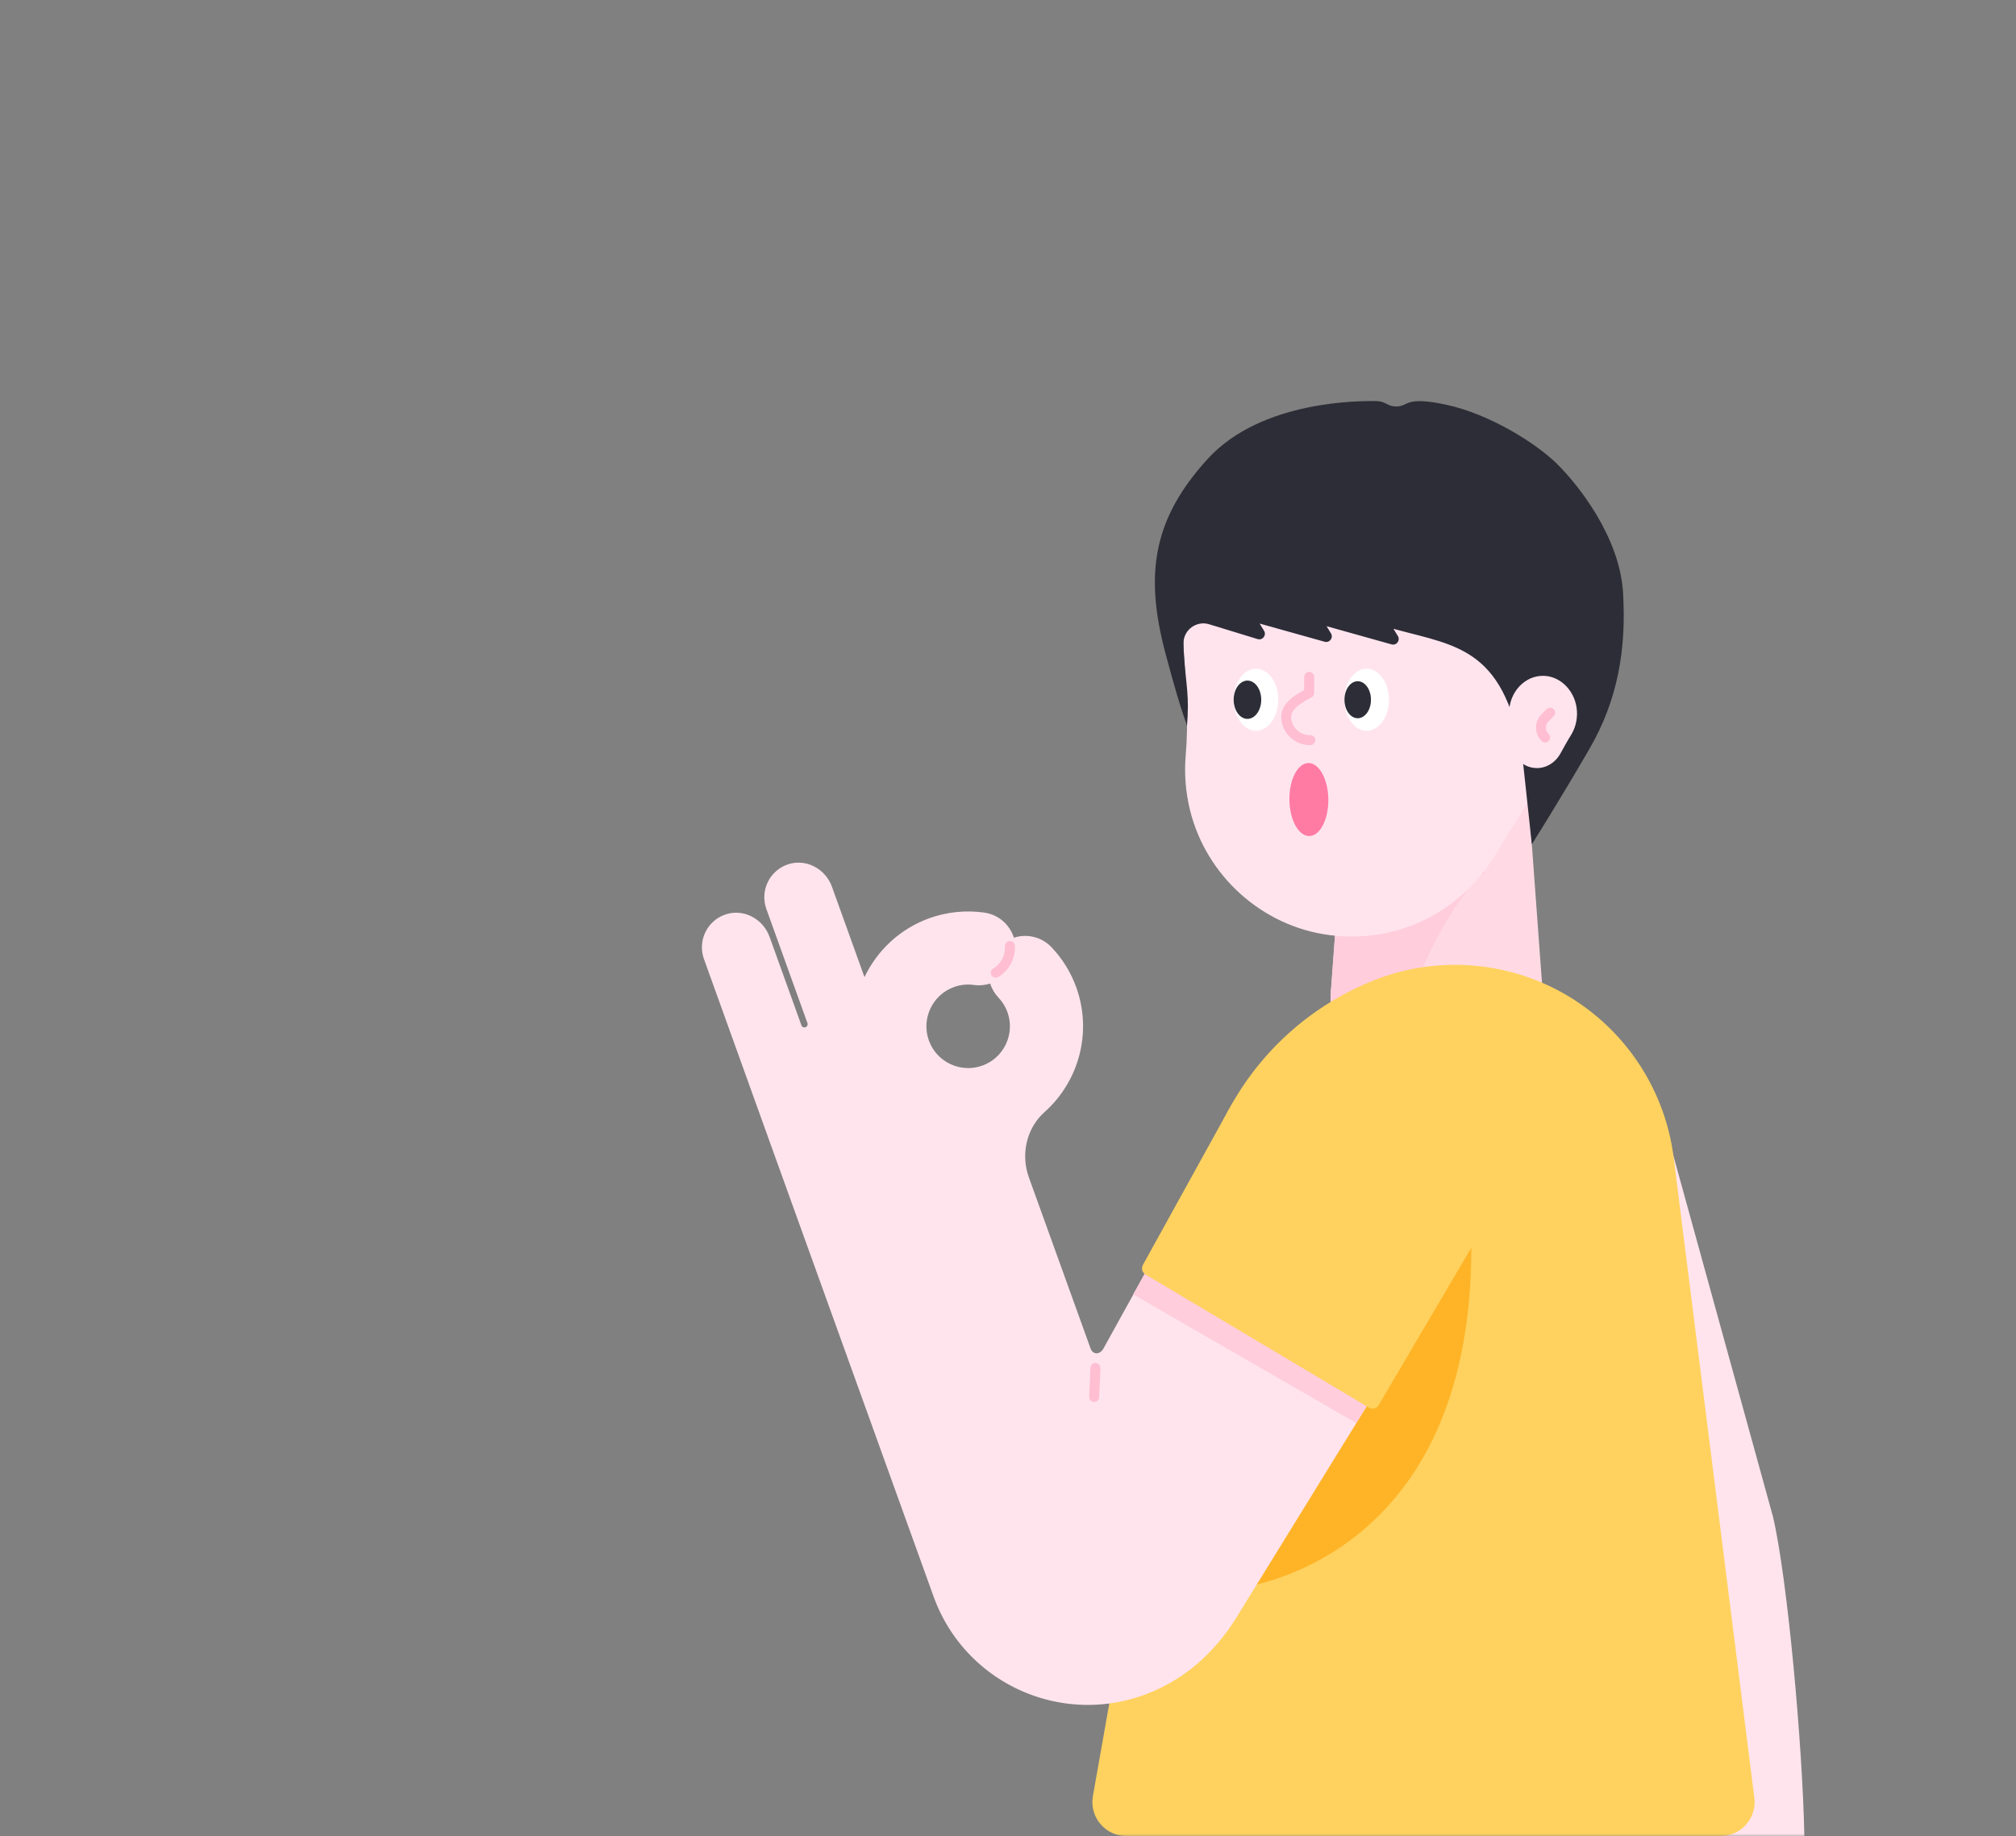 <svg width="382" height="348" viewBox="0 0 382 348" fill="none" xmlns="http://www.w3.org/2000/svg">
<rect x="0" y="0" width="382" height="348" fill="#808080" stroke="none"/>
<mask id="mask0" mask-type="alpha" maskUnits="userSpaceOnUse" x="0" y="0" width="382" height="348">
<path d="M382 324C382 337.255 371.255 348 358 348L24 348C10.745 348 2.95782e-05 337.255 2.84194e-05 324L2.19259e-06 24C1.03382e-06 10.745 10.745 1.93855e-06 24 7.79773e-07L358 -2.84194e-05C371.255 -2.95782e-05 382 10.745 382 24L382 324Z" fill="#3C6EE6"/>
</mask>
<g mask="url(#mask0)">
<path d="M315.218 212.242C313.962 207.657 309.138 205.045 304.612 206.461L270.104 217.286L288.106 282.078C292.95 299.541 296.678 326.355 297.535 347.926H341.893C341.574 331.04 338.723 299.222 335.952 287.42L315.218 212.242Z" fill="#FFE4EE"/>
<path d="M289.162 145.04H255.31L252.26 186.686C250.865 198.628 260.215 200.442 272.236 200.442C284.257 200.442 293.587 198.628 292.212 186.686L289.162 145.04Z" fill="#FFDAE4"/>
<path d="M281.426 165.235C275.027 170.319 266.374 187.384 264.5 200.063C257.483 199.206 252.539 196.654 252.16 189.816C252.18 188.521 252.2 187.484 252.26 186.926C252.26 186.846 252.28 186.766 252.28 186.706L253.775 166.252L281.426 165.235Z" fill="#FFCDDC"/>
<path d="M224.249 121.994C223.97 99.885 242.211 81.863 264.58 82.66C284.416 83.378 300.843 99.506 301.959 119.302C302.458 128.413 299.826 136.866 295.002 143.724C290.735 149.804 286.928 156.164 283.02 162.484C276.78 172.571 264.998 178.911 251.88 177.196C239.181 175.541 228.595 166.012 225.505 153.592C224.628 150.024 224.389 146.515 224.668 143.186C225.226 136.866 224.788 130.526 224.349 124.207C224.289 123.489 224.269 122.751 224.249 121.994Z" fill="#FFE4EE"/>
<path d="M290.258 159.991C290.258 159.991 295.342 151.977 301.163 141.929C306.586 132.599 308.181 122.931 307.543 112.325C306.905 101.739 299.07 91.87 294.943 87.823C290.817 83.796 282.125 78.474 274.23 76.739C266.335 75.005 266.874 76.918 264.82 77.018C262.787 77.118 262.787 76.001 260.594 76.001C258.401 76.001 239.183 75.623 228.836 86.966C218.489 98.31 216.815 108.776 220.862 123.907C224.37 137.065 224.889 136.786 224.909 137.743C225.387 131.623 224.769 130.307 224.35 124.186C224.291 123.449 224.271 122.711 224.251 121.954C224.251 121.934 224.251 121.914 224.251 121.914C224.231 119.382 226.703 117.548 229.135 118.305L238.325 121.116C239.262 121.376 240.02 120.359 239.522 119.541L238.684 118.166L251.005 121.615C251.942 121.874 252.699 120.857 252.201 120.04L251.364 118.664L263.684 122.113C264.621 122.372 265.378 121.356 264.88 120.538L264.043 119.163L264.501 119.282C276.224 122.472 285.593 122.871 288.644 145" fill="#2D2D37"/>
<path d="M285.932 135.312C285.872 131.245 288.902 127.916 292.61 128.075C295.899 128.215 298.631 131.185 298.81 134.834C298.89 136.508 298.451 138.063 297.654 139.339C296.956 140.456 296.318 141.632 295.68 142.788C294.643 144.642 292.69 145.818 290.517 145.499C288.404 145.2 286.649 143.426 286.131 141.153C285.991 140.495 285.951 139.857 285.991 139.239C286.091 138.083 286.011 136.907 285.932 135.751C285.932 135.591 285.932 135.452 285.932 135.312Z" fill="#FFE4EE"/>
<path d="M237.986 138.482C240.32 138.482 242.213 135.849 242.213 132.601C242.213 129.353 240.32 126.72 237.986 126.72C235.652 126.72 233.76 129.353 233.76 132.601C233.76 135.849 235.652 138.482 237.986 138.482Z" fill="white"/>
<path d="M258.959 138.482C261.293 138.482 263.185 135.849 263.185 132.601C263.185 129.353 261.293 126.72 258.959 126.72C256.625 126.72 254.732 129.353 254.732 132.601C254.732 135.849 256.625 138.482 258.959 138.482Z" fill="white"/>
<path d="M236.371 136.229C237.814 136.229 238.983 134.604 238.983 132.601C238.983 130.597 237.814 128.972 236.371 128.972C234.929 128.972 233.76 130.597 233.76 132.601C233.76 134.604 234.929 136.229 236.371 136.229Z" fill="#2D2D37"/>
<path d="M257.264 136.109C258.651 136.109 259.776 134.538 259.776 132.601C259.776 130.663 258.651 129.092 257.264 129.092C255.877 129.092 254.752 130.663 254.752 132.601C254.752 134.538 255.877 136.109 257.264 136.109Z" fill="#2D2D37"/>
<path d="M248.096 158.43C250.132 158.405 251.745 155.287 251.698 151.467C251.65 147.647 249.961 144.571 247.924 144.596C245.887 144.621 244.275 147.739 244.322 151.559C244.369 155.379 246.059 158.455 248.096 158.43Z" fill="#FF7BA4"/>
<path d="M293.727 135.053L292.73 136.069C291.714 137.106 291.753 138.761 292.77 139.758" stroke="#FFBED2" stroke-width="1.884" stroke-miterlimit="10" stroke-linecap="round" stroke-linejoin="round"/>
<path d="M248.293 140.255C245.821 140.315 243.768 138.361 243.708 135.889C243.648 133.417 247.117 131.882 248.074 131.304V128.254" stroke="#FFBED2" stroke-width="1.884" stroke-miterlimit="10" stroke-linecap="round" stroke-linejoin="round"/>
<path d="M293.986 187.045C283.4 181.901 271.12 181.443 260.195 185.828C242.95 192.726 230.49 208.057 227.261 226.358L207.086 340.371C206.388 344.299 209.418 347.927 213.405 347.927H326.043C329.911 347.927 332.901 344.538 332.423 340.69L317.132 219.361C315.377 205.386 306.665 193.225 293.986 187.045Z" fill="#FFD25F"/>
<path d="M273.373 239.256L234.498 300.938C234.498 300.938 278.796 296.692 278.796 236.485L273.373 239.256Z" fill="#FFB428"/>
<path d="M265.957 197.99C253.457 194.182 239.98 199.645 233.66 211.088L209.02 255.665C208.262 256.821 207.026 256.641 206.647 255.545L194.965 223.149C193.39 218.783 194.467 213.819 197.935 210.729C204.375 204.988 207.026 195.697 203.936 187.105C202.919 184.274 201.344 181.722 199.271 179.529C197.377 177.516 194.566 176.898 192.114 177.695C191.337 175.223 189.204 173.309 186.472 172.931C182.984 172.452 179.395 172.811 176.086 174.007C170.464 176.041 166.197 180.147 163.805 185.171L157.645 168.046C156.429 164.657 152.761 162.664 149.352 163.78C145.823 164.936 143.969 168.764 145.205 172.233L153 193.883C153.119 194.202 152.94 194.561 152.621 194.661C152.302 194.78 151.943 194.601 151.844 194.282V194.262L145.823 177.536C144.607 174.147 140.939 172.153 137.53 173.27C134.001 174.426 132.147 178.254 133.383 181.722L139.503 198.728L146.142 217.188L176.903 302.554C183.542 320.955 205.75 329.248 223.334 317.924C227.6 315.173 231.149 311.405 233.9 307.139L277.101 237.084C285.992 223.368 280.749 204.948 265.957 197.99ZM176.006 197.173C174.531 193.066 176.664 188.521 180.771 187.045C181.987 186.607 183.263 186.467 184.538 186.647C185.615 186.806 186.672 186.686 187.629 186.387C187.928 187.364 188.466 188.281 189.203 189.059C189.961 189.856 190.519 190.773 190.898 191.81C192.373 195.917 190.24 200.462 186.133 201.937C182.027 203.413 177.481 201.279 176.006 197.173Z" fill="#FFE4EE"/>
<path d="M191.356 179.27C191.476 181.303 190.439 183.297 188.685 184.333" stroke="#FFBED2" stroke-width="1.884" stroke-miterlimit="10" stroke-linecap="round" stroke-linejoin="round"/>
<path d="M207.564 259.232L207.325 264.735" stroke="#FFBED2" stroke-width="1.884" stroke-miterlimit="10" stroke-linecap="round" stroke-linejoin="round"/>
<path d="M214.723 245.297L256.987 269.679L267.433 252.733L224.352 227.873L214.723 245.297Z" fill="#FFCDDC"/>
<path d="M281.487 214.695C279.254 206.88 273.772 200.421 266.415 196.972L266.276 196.912C253.337 192.985 239.203 198.706 232.684 210.528L216.556 239.715C216.217 240.353 216.416 241.13 217.034 241.509L259.398 266.748C260.036 267.126 260.853 266.907 261.232 266.269L278.058 237.681C282.464 230.883 283.72 222.51 281.487 214.695Z" fill="#FFD25F"/>
</g>
</svg>
